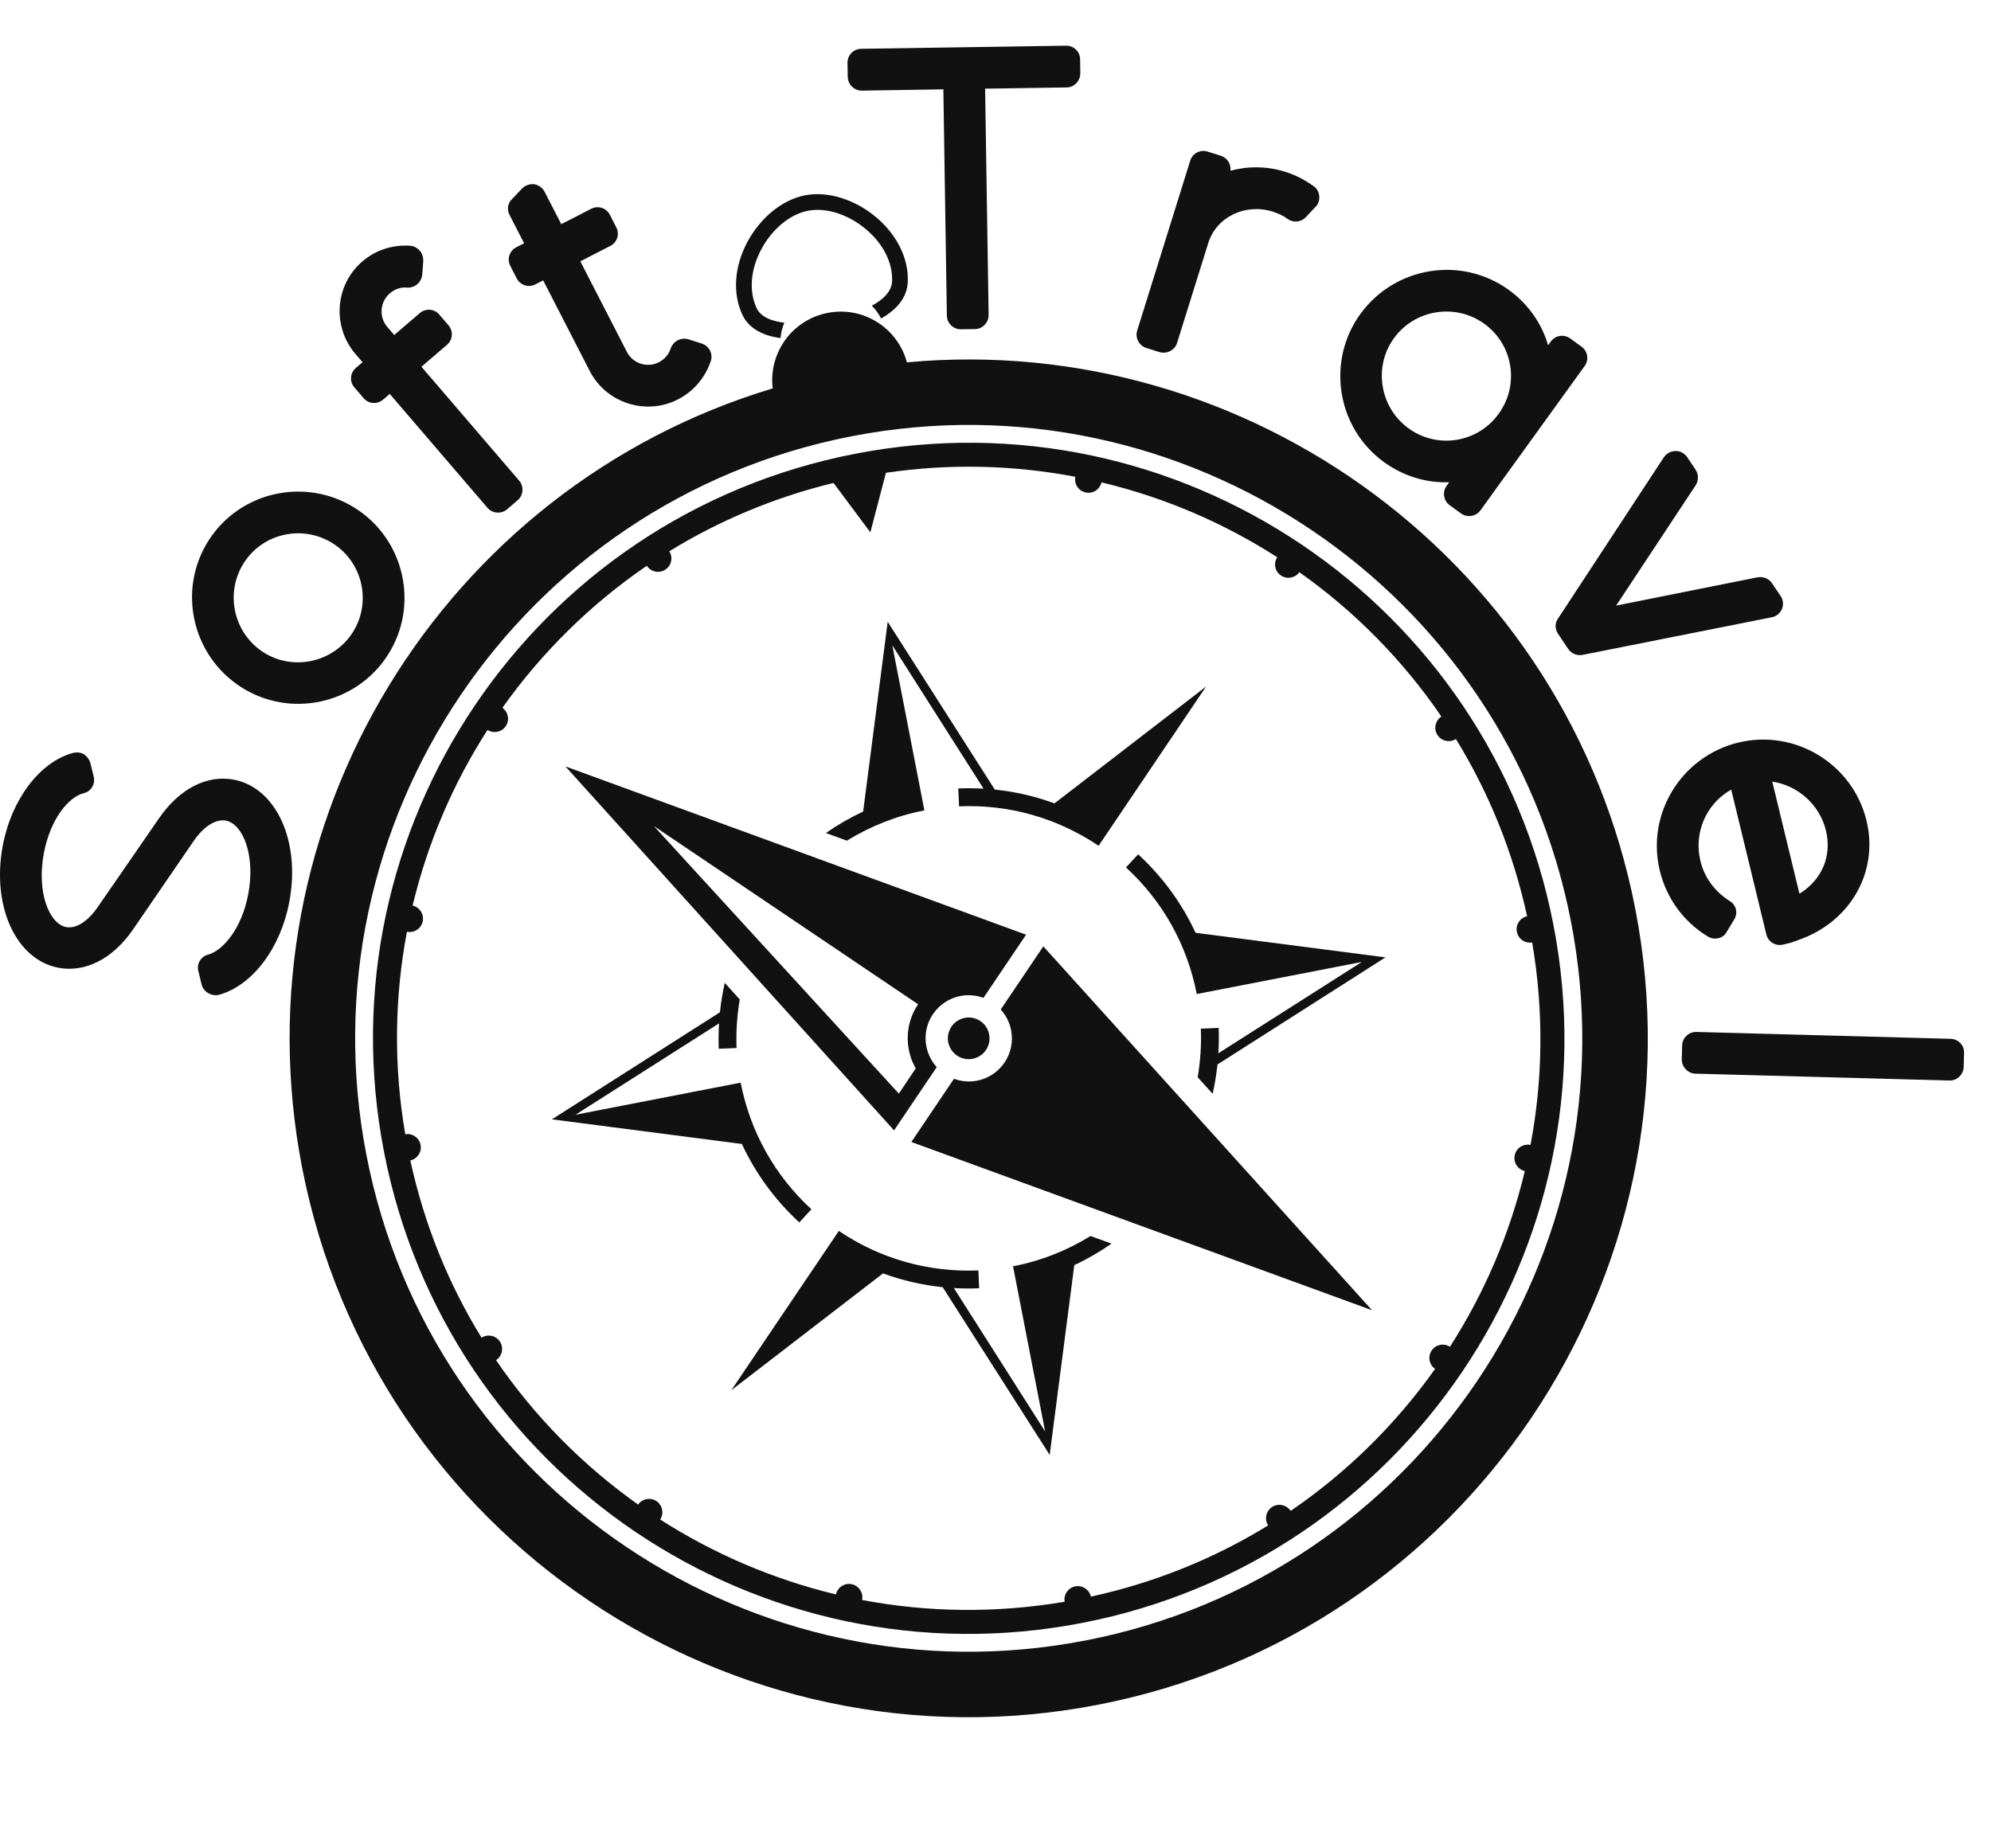 <svg width="42" height="39" viewBox="0 0 42 39" fill="none" xmlns="http://www.w3.org/2000/svg">
<path d="M21.329 21.735C21.297 21.571 21.22 21.423 21.11 21.301L22.009 19.968L28.943 27.646L19.225 24.096L20.124 22.762C20.278 22.818 20.443 22.835 20.609 22.803C20.847 22.757 21.053 22.621 21.191 22.419C21.327 22.217 21.376 21.974 21.329 21.735Z" fill="#111111"/>
<path d="M20.519 22.34C20.757 22.294 20.913 22.063 20.866 21.825C20.82 21.587 20.589 21.431 20.351 21.477C20.113 21.524 19.957 21.755 20.003 21.993C20.05 22.231 20.28 22.387 20.519 22.34Z" fill="#111111"/>
<path fill-rule="evenodd" clip-rule="evenodd" d="M19.76 22.517C19.487 22.213 19.441 21.753 19.679 21.401C19.815 21.199 20.023 21.061 20.261 21.015C20.427 20.983 20.592 21 20.746 21.055L21.645 19.722L11.927 16.171L18.86 23.851L19.76 22.517ZM19.317 22.544C19.084 22.133 19.084 21.607 19.367 21.19L13.794 17.43L18.961 23.075L19.317 22.544Z" fill="#111111"/>
<path d="M22.047 30.204L21.37 26.719C21.957 26.605 22.508 26.387 23.004 26.08L23.448 26.241C23.199 26.414 22.937 26.566 22.662 26.694L22.143 30.699L22.144 30.7L19.886 27.16C19.454 27.114 19.033 27.018 18.627 26.869L15.427 29.334L17.484 26.285L17.59 26.129L17.695 25.972C18.569 26.562 19.588 26.85 20.639 26.806L20.655 27.182C20.476 27.19 20.297 27.189 20.122 27.178L22.047 30.204Z" fill="#111111"/>
<path d="M17.117 25.516L16.861 25.793C16.347 25.319 15.938 24.759 15.65 24.138L11.643 23.618L15.187 21.359C15.209 21.149 15.243 20.942 15.289 20.738L15.605 21.089C15.549 21.424 15.524 21.767 15.538 22.113L15.162 22.129C15.154 21.95 15.158 21.771 15.169 21.593L12.14 23.521L15.624 22.844C15.826 23.879 16.342 24.803 17.117 25.516Z" fill="#111111"/>
<path d="M18.823 13.616L19.5 17.099C18.912 17.213 18.362 17.433 17.864 17.738L17.422 17.577C17.669 17.404 17.933 17.252 18.208 17.124L18.726 13.12L20.985 16.66C21.416 16.704 21.837 16.802 22.244 16.951L25.443 14.485L23.175 17.846C22.299 17.257 21.282 16.968 20.231 17.014L20.215 16.636C20.394 16.629 20.573 16.631 20.748 16.641L18.823 13.616Z" fill="#111111"/>
<path d="M29.224 20.2L25.22 19.682C24.932 19.059 24.523 18.499 24.009 18.026L23.753 18.303C24.528 19.015 25.044 19.939 25.245 20.974L28.728 20.297L25.701 22.224C25.712 22.047 25.716 21.869 25.708 21.689L25.332 21.705C25.346 22.053 25.321 22.394 25.265 22.73L25.581 23.08C25.627 22.877 25.659 22.669 25.683 22.46L29.227 20.2L29.224 20.2Z" fill="#111111"/>
<path d="M18.037 9.575C11.226 10.899 6.777 17.495 8.101 24.306C9.425 31.119 16.021 35.567 22.832 34.243C29.644 32.919 34.093 26.324 32.769 19.511C31.445 12.7 24.849 8.251 18.037 9.575ZM30.586 28.417C30.457 28.334 30.287 28.368 30.201 28.496C30.114 28.624 30.148 28.796 30.273 28.884C29.448 30.047 28.419 31.065 27.226 31.88C27.14 31.75 26.966 31.713 26.836 31.797C26.705 31.882 26.668 32.056 26.751 32.186C25.628 32.878 24.37 33.392 23.013 33.689C22.978 33.539 22.833 33.443 22.683 33.472C22.532 33.502 22.433 33.645 22.458 33.797C21.002 34.044 19.56 34.02 18.186 33.76C18.217 33.607 18.119 33.46 17.968 33.427C17.817 33.395 17.669 33.49 17.634 33.642C16.311 33.324 15.058 32.786 13.927 32.062C14.01 31.933 13.976 31.761 13.848 31.674C13.72 31.588 13.55 31.621 13.461 31.746C12.297 30.921 11.279 29.893 10.464 28.699C10.594 28.615 10.631 28.44 10.546 28.309C10.462 28.179 10.288 28.142 10.158 28.225C9.466 27.102 8.952 25.844 8.656 24.486C8.805 24.452 8.901 24.307 8.872 24.157C8.843 24.006 8.699 23.907 8.549 23.933C8.299 22.476 8.324 21.036 8.584 19.66C8.737 19.691 8.884 19.595 8.917 19.442C8.949 19.291 8.854 19.143 8.704 19.108C9.021 17.785 9.557 16.532 10.284 15.402C10.413 15.483 10.583 15.45 10.669 15.322C10.756 15.194 10.723 15.024 10.598 14.935C11.423 13.773 12.451 12.753 13.645 11.938C13.73 12.068 13.904 12.105 14.034 12.02C14.165 11.936 14.202 11.762 14.119 11.632C15.167 10.987 16.33 10.495 17.583 10.19L18.36 11.232L18.689 9.976C20.05 9.775 21.397 9.815 22.684 10.06C22.653 10.211 22.75 10.358 22.902 10.391C23.053 10.424 23.201 10.328 23.236 10.178C24.561 10.495 25.812 11.031 26.943 11.758C26.86 11.887 26.893 12.057 27.022 12.143C27.15 12.23 27.322 12.196 27.409 12.073C28.573 12.896 29.591 13.925 30.406 15.119C30.276 15.205 30.239 15.378 30.323 15.509C30.408 15.639 30.582 15.677 30.712 15.593C31.404 16.718 31.918 17.974 32.214 19.333C32.065 19.365 31.968 19.51 31.998 19.661C32.027 19.812 32.171 19.91 32.321 19.886C32.57 21.342 32.546 22.783 32.286 24.158C32.133 24.127 31.985 24.224 31.953 24.375C31.921 24.526 32.016 24.676 32.166 24.71C31.849 26.035 31.313 27.286 30.586 28.417Z" fill="#111111"/>
<path d="M19.131 7.645C18.936 6.918 18.209 6.456 17.459 6.602C16.71 6.748 16.209 7.448 16.3 8.195C9.348 10.286 4.96 17.367 6.374 24.642C7.881 32.395 15.415 37.477 23.168 35.969C30.921 34.463 36.003 26.928 34.496 19.176C33.082 11.901 26.36 6.979 19.131 7.645ZM22.904 34.613C15.9 35.974 9.092 31.383 7.731 24.378C6.369 17.374 10.961 10.567 17.965 9.205C24.97 7.844 31.778 12.435 33.139 19.44C34.501 26.444 29.909 33.251 22.904 34.613Z" fill="#111111"/>
<path d="M16.465 7.134C16.475 7.021 16.502 6.911 16.546 6.809C16.286 6.78 16.047 6.694 15.955 6.489C15.798 6.138 15.833 5.697 16.049 5.281C16.277 4.841 16.658 4.522 17.044 4.447C17.43 4.372 17.903 4.525 18.279 4.847C18.636 5.152 18.833 5.548 18.819 5.932C18.81 6.157 18.621 6.326 18.391 6.45C18.469 6.529 18.536 6.62 18.587 6.721C18.89 6.548 19.137 6.3 19.15 5.943C19.168 5.458 18.929 4.967 18.495 4.594C18.043 4.209 17.464 4.027 16.981 4.121C16.498 4.215 16.029 4.601 15.754 5.127C15.491 5.635 15.454 6.18 15.652 6.624C15.797 6.949 16.12 7.087 16.465 7.134Z" fill="#111111"/>
<path d="M3.353 17.268C3.775 16.65 4.361 16.342 4.933 16.451C5.83 16.622 6.346 17.757 6.102 19.035C5.916 20.012 5.322 20.796 4.618 20.991C4.54 21.009 4.461 20.994 4.394 20.956C4.327 20.919 4.274 20.851 4.255 20.782L4.186 20.497C4.141 20.34 4.238 20.178 4.393 20.142C4.706 20.053 5.099 19.593 5.236 18.87C5.395 18.037 5.117 17.383 4.768 17.316C4.553 17.275 4.301 17.433 4.085 17.746L2.808 19.609C2.385 20.228 1.801 20.528 1.23 20.419C0.332 20.247 -0.183 19.112 0.06 17.834C0.245 16.865 0.841 16.073 1.543 15.886C1.62 15.868 1.701 15.876 1.768 15.913C1.834 15.958 1.88 16.017 1.906 16.096L1.975 16.38C2.019 16.537 1.923 16.7 1.768 16.736C1.448 16.815 1.064 17.276 0.926 17.999C0.767 18.833 1.044 19.494 1.393 19.561C1.608 19.602 1.861 19.436 2.068 19.13L3.353 17.268Z" fill="#111111"/>
<path d="M4.403 11.4C5.071 10.359 6.463 10.061 7.504 10.729C8.538 11.392 8.848 12.781 8.18 13.822C7.512 14.863 6.12 15.162 5.086 14.498C4.045 13.83 3.736 12.441 4.403 11.4ZM5.145 11.876C4.739 12.509 4.925 13.357 5.557 13.763C6.183 14.165 7.032 13.979 7.438 13.347C7.844 12.714 7.654 11.872 7.028 11.47C6.395 11.064 5.551 11.243 5.145 11.876Z" fill="#111111"/>
<path d="M8.661 5.186C8.729 5.192 8.806 5.232 8.854 5.287C8.906 5.348 8.929 5.425 8.929 5.499L8.907 5.796C8.888 5.96 8.753 6.076 8.588 6.069C8.457 6.054 8.327 6.101 8.223 6.19C8.014 6.369 7.99 6.689 8.169 6.897L8.316 7.069L8.856 6.606C8.979 6.501 9.161 6.514 9.266 6.637L9.461 6.864C9.566 6.987 9.553 7.169 9.43 7.275L8.89 7.738L10.953 10.143C11.053 10.259 11.044 10.448 10.922 10.553L10.695 10.748C10.572 10.853 10.384 10.833 10.284 10.716L8.221 8.311L8.08 8.433C7.957 8.538 7.775 8.524 7.67 8.401L7.475 8.174C7.37 8.051 7.384 7.869 7.506 7.764L7.647 7.643L7.5 7.471C7 6.888 7.067 6.01 7.644 5.516C7.926 5.274 8.285 5.158 8.661 5.186Z" fill="#111111"/>
<path d="M14.806 7.25C14.959 7.299 15.044 7.465 14.995 7.617C14.876 7.969 14.633 8.257 14.302 8.427C13.626 8.774 12.788 8.505 12.441 7.829C12.437 7.822 11.458 5.916 11.458 5.916L11.293 6.001C11.149 6.075 10.975 6.019 10.901 5.876L10.764 5.609C10.691 5.466 10.747 5.292 10.89 5.218L11.056 5.133L10.749 4.536C10.69 4.421 10.71 4.283 10.803 4.199L11.021 3.969C11.089 3.907 11.183 3.877 11.27 3.887C11.361 3.904 11.444 3.961 11.489 4.047L11.84 4.73L12.472 4.405C12.616 4.331 12.79 4.387 12.864 4.531L13.001 4.797C13.075 4.941 13.019 5.115 12.875 5.189L12.242 5.514L13.221 7.419C13.221 7.419 13.221 7.419 13.225 7.427C13.35 7.671 13.655 7.769 13.899 7.643C14.022 7.581 14.111 7.471 14.149 7.351C14.206 7.195 14.364 7.114 14.523 7.159L14.806 7.25Z" fill="#111111"/>
<path d="M22.489 0.964C22.651 0.961 22.782 1.089 22.785 1.25L22.789 1.541C22.791 1.703 22.664 1.842 22.503 1.845L20.781 1.871L20.855 6.648C20.857 6.802 20.73 6.941 20.568 6.944L20.269 6.948C20.108 6.951 19.976 6.815 19.974 6.662L19.9 1.885L18.178 1.912C18.017 1.914 17.885 1.779 17.883 1.617L17.878 1.326C17.876 1.164 18.003 1.033 18.165 1.03L22.489 0.964Z" fill="#111111"/>
<path d="M27.83 4.137C27.837 4.224 27.811 4.309 27.75 4.366L27.547 4.582C27.447 4.687 27.289 4.705 27.17 4.625C27.074 4.553 26.963 4.502 26.847 4.465C26.268 4.285 25.66 4.578 25.489 5.126L24.829 7.24C24.784 7.387 24.612 7.477 24.457 7.429L24.18 7.342C24.025 7.294 23.943 7.124 23.988 6.978L24.648 4.863C24.651 4.856 24.651 4.856 24.653 4.848L25.108 3.389C25.156 3.235 25.318 3.15 25.473 3.198L25.75 3.285C25.889 3.328 25.974 3.465 25.956 3.603C26.317 3.504 26.716 3.502 27.11 3.624C27.333 3.694 27.53 3.798 27.716 3.932C27.786 3.98 27.821 4.058 27.83 4.137Z" fill="#111111"/>
<path d="M33.363 7.315C33.494 7.41 33.523 7.591 33.429 7.722L31.229 10.77C31.139 10.894 30.953 10.93 30.822 10.835L30.58 10.66C30.449 10.566 30.424 10.378 30.514 10.254L30.571 10.175C30.099 10.194 29.613 10.052 29.2 9.754C28.197 9.03 27.976 7.624 28.695 6.628C29.419 5.625 30.823 5.392 31.826 6.116C32.239 6.414 32.526 6.831 32.657 7.285L32.714 7.206C32.809 7.075 32.989 7.046 33.121 7.14L33.363 7.315ZM31.31 6.831C30.701 6.391 29.843 6.529 29.403 7.139C28.968 7.742 29.106 8.6 29.716 9.04C30.326 9.48 31.172 9.343 31.612 8.733L31.617 8.727C32.057 8.117 31.92 7.271 31.31 6.831Z" fill="#111111"/>
<path d="M37.591 12.85C37.551 12.936 37.473 13.008 37.377 13.024L33.389 13.817C33.268 13.84 33.149 13.793 33.081 13.693L32.865 13.371C32.797 13.27 32.799 13.142 32.87 13.046L35.102 9.644C35.158 9.567 35.249 9.515 35.348 9.517C35.442 9.512 35.537 9.566 35.591 9.646L35.767 9.908C35.834 10.008 35.833 10.136 35.773 10.235L34.093 12.778L37.081 12.18C37.196 12.162 37.315 12.208 37.382 12.309L37.563 12.577C37.617 12.657 37.627 12.758 37.591 12.85Z" fill="#111111"/>
<path d="M37.817 19.881C37.778 19.891 37.738 19.901 37.699 19.91L37.613 19.931C37.456 19.969 37.299 19.874 37.261 19.717L36.52 16.661C36 16.953 35.724 17.561 35.87 18.166C35.956 18.52 36.178 18.815 36.482 19.008C36.627 19.089 36.67 19.27 36.579 19.408L36.425 19.662C36.391 19.729 36.328 19.777 36.249 19.796C36.17 19.815 36.092 19.801 36.024 19.759C35.516 19.45 35.155 18.955 35.014 18.374C34.722 17.172 35.468 15.96 36.67 15.668C37.864 15.378 39.082 16.114 39.374 17.316C39.637 18.4 39.03 19.462 37.923 19.839C37.894 19.855 37.87 19.86 37.839 19.868C37.831 19.87 37.823 19.872 37.817 19.881ZM38.518 17.524C38.384 16.974 37.92 16.571 37.386 16.492L37.959 18.857C38.43 18.568 38.649 18.066 38.518 17.524Z" fill="#111111"/>
<path d="M41.424 22.508C41.42 22.67 41.287 22.804 41.125 22.799L35.76 22.654C35.606 22.65 35.473 22.509 35.477 22.348L35.485 22.057C35.489 21.895 35.63 21.77 35.784 21.774L41.149 21.919C41.311 21.923 41.437 22.056 41.432 22.218L41.424 22.508Z" fill="#111111"/>
</svg>
